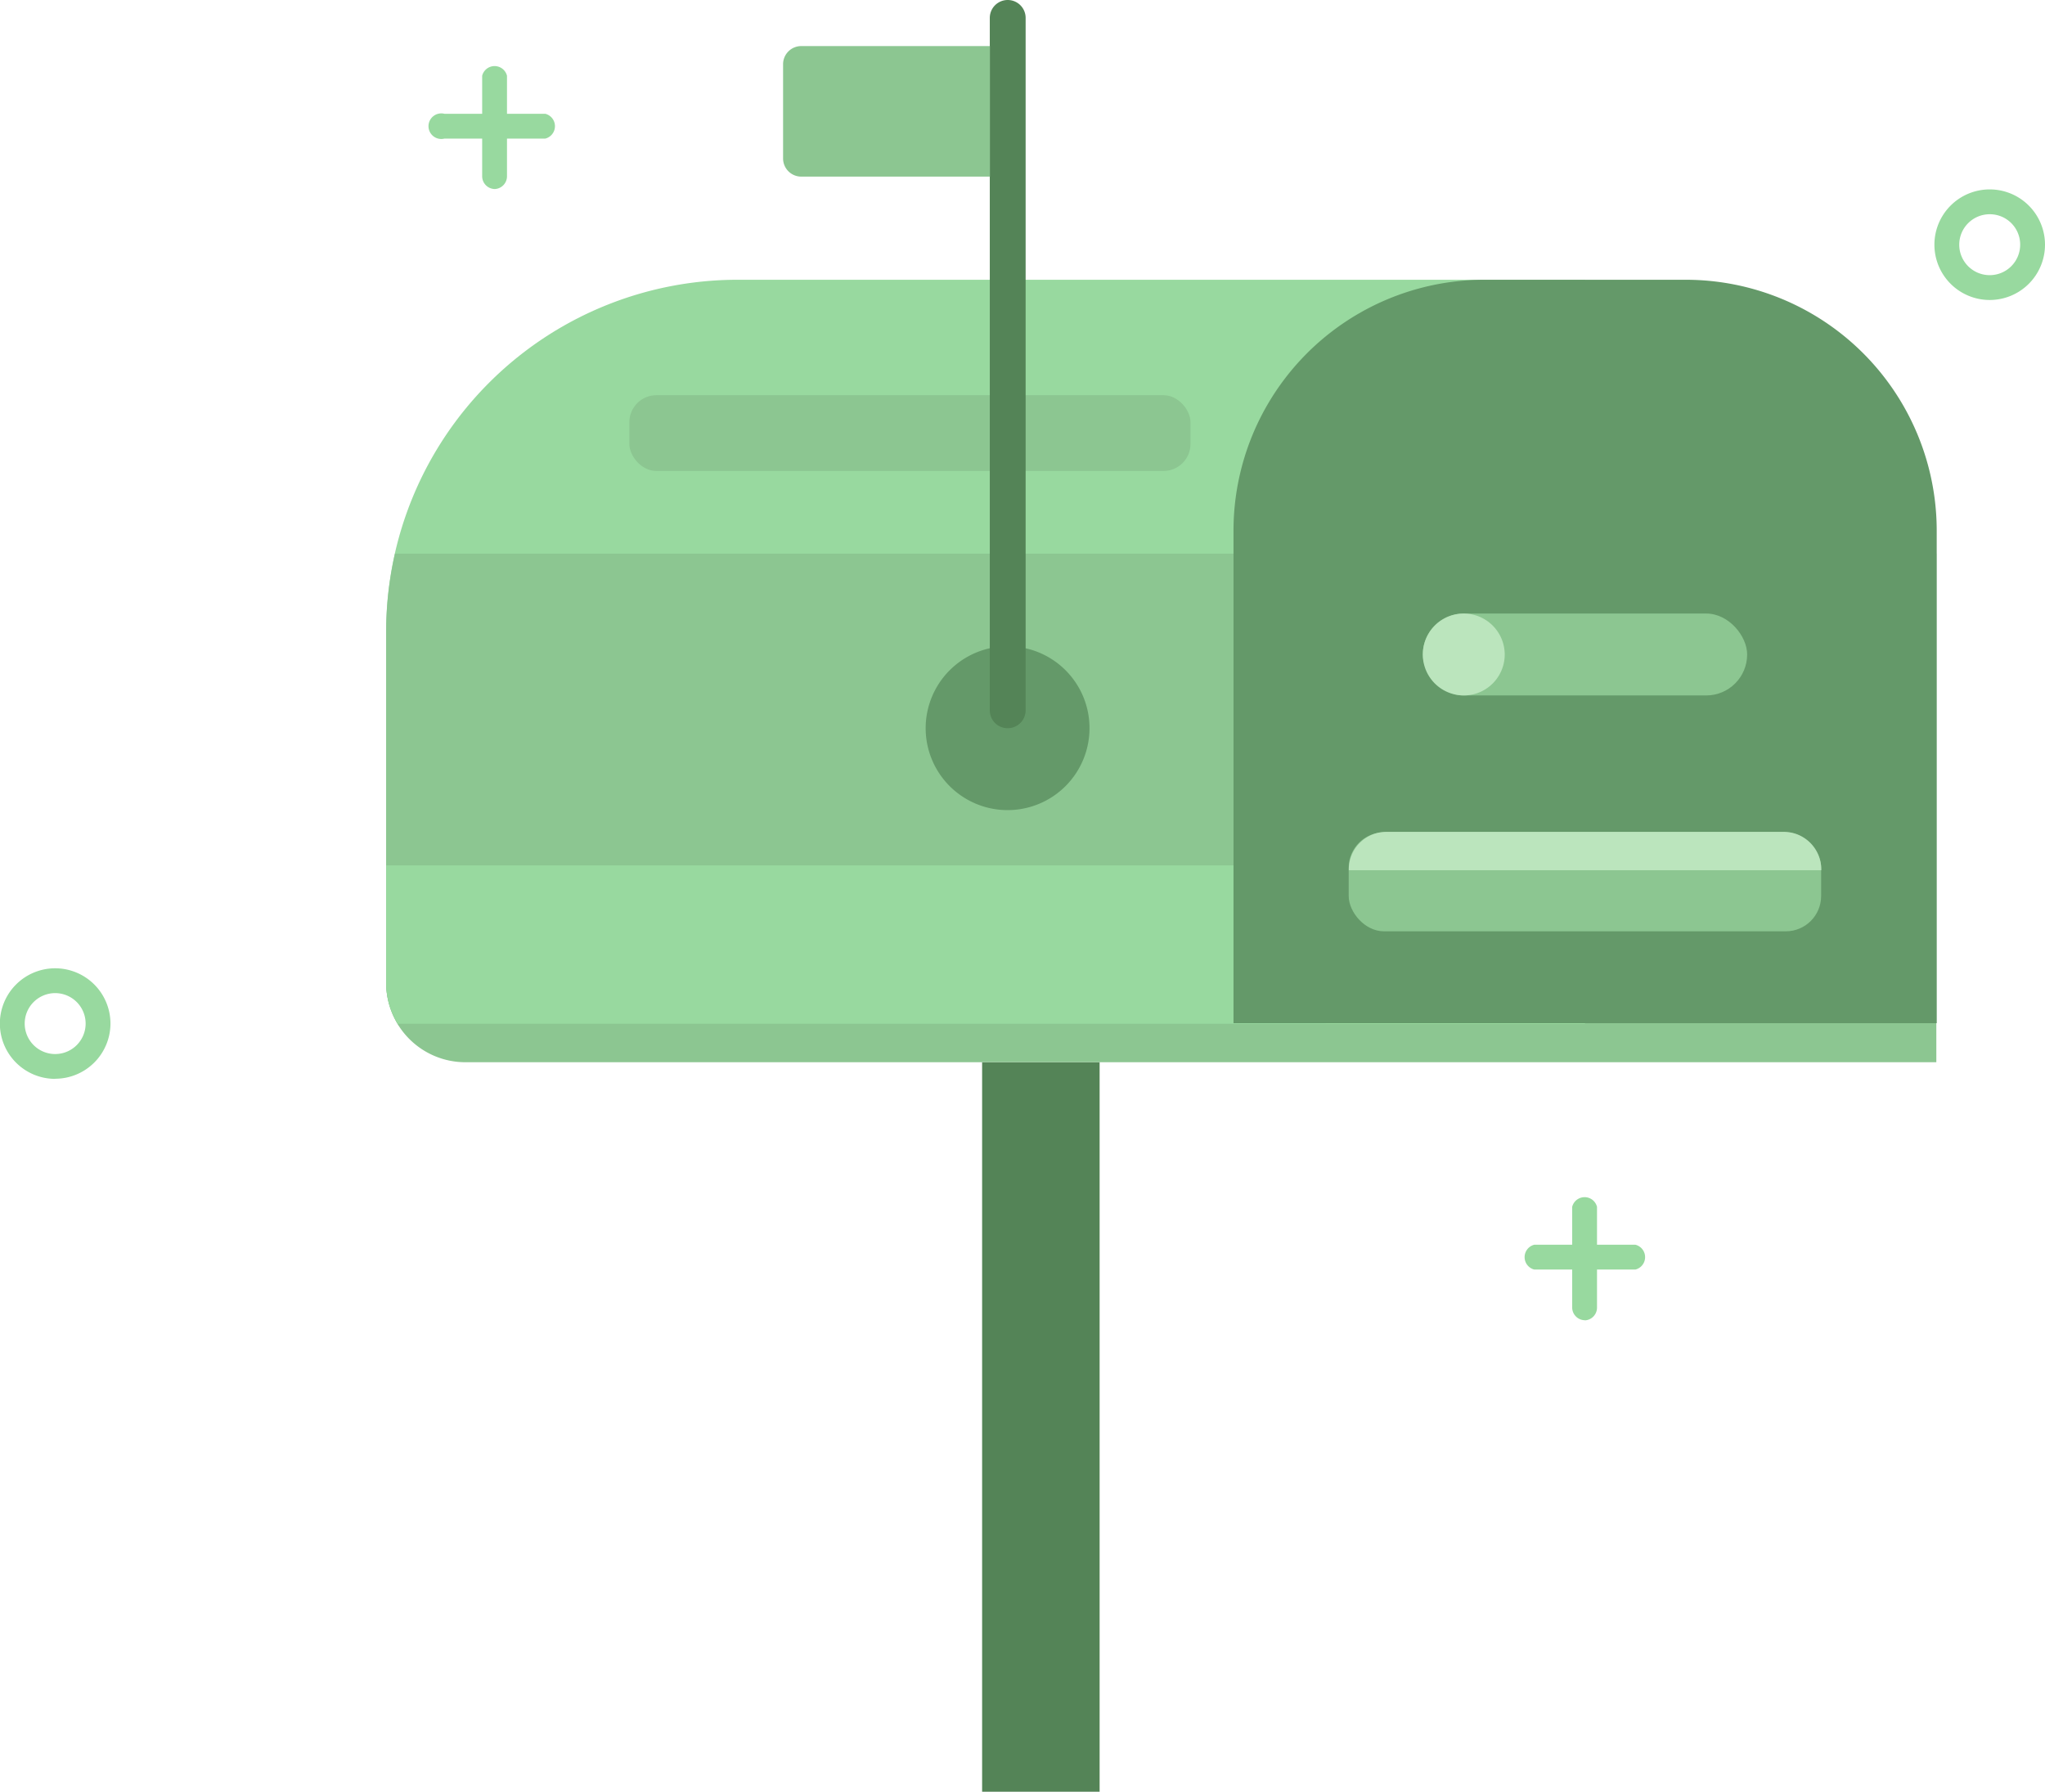 <svg xmlns="http://www.w3.org/2000/svg" viewBox="0 0 159.77 140"><style><![CDATA[.A{fill:#548457}.B{fill:#98d99f}.C{fill:#8cc691}.D{fill:#649969}.E{fill:#bbe5bd}]]></style><path d="M76.73 83h9.18v57h-9.18z" class="A"/><path class="B" d="M123.83,80.15V21.86H57.63A27.46,27.46,0,0,0,30.17,49.31v27.5a6.13,6.13,0,0,0,1,3.34Z"/><path class="C" d="M30.86,43.26a28,28,0,0,0-.69,6.05v27.5A6.19,6.19,0,0,0,36.36,83H151.28V43.26Z"/><path class="B" d="M123.83 80V67.62H30.17v9.2a6.13 6.13 0 0 0 .9 3.17z"/><path class="D" d="M116 21.86h15.7a19.61 19.61 0 0 1 19.61 19.61v38.48a0 0 0 0 1 0 0H96.37a0 0 0 0 1 0 0v-38.5A19.61 19.61 0 0 1 116 21.86z"/><path class="B" d="M155.45 23.44a4.32 4.32 0 1 1 4.32-4.32 4.32 4.32 0 0 1-4.32 4.32zm0-6.7a2.38 2.38 0 1 0 2.38 2.37 2.37 2.37 0 0 0-2.38-2.37zM4.3 84.3A4.32 4.32 0 1 1 8.63 80a4.32 4.32 0 0 1-4.32 4.29zm0-6.7A2.38 2.38 0 1 0 6.69 80a2.38 2.38 0 0 0-2.38-2.4zm34.37-62.83a1 1 0 0 1-1-1V5.92a1 1 0 0 1 1.94 0v7.88a1 1 0 0 1-.94.97z"/><path class="B" d="M42.6 10.83h-7.88a1 1 0 1 1 0-1.94h7.88a1 1 0 0 1 0 1.94zm81.23 92.33a1 1 0 0 1-1-1V94.3a1 1 0 0 1 1.94 0v7.9a1 1 0 0 1-.94.97z"/><path class="B" d="M127.77 99.2h-7.9a1 1 0 0 1 0-1.94h7.9a1 1 0 0 1 0 1.94z"/><rect class="C" x="49.17" y="30.88" width="43.84" height="5.92" rx="2.11"/><path class="D" d="M78.73 50.5a6.4 6.4 0 1 0 6.39 6.39 6.39 6.39 0 0 0-6.39-6.39z"/><path class="A" d="M78.73 56.9a1.39 1.39 0 0 1-1.4-1.4V1.4a1.4 1.4 0 0 1 2.8 0v54.1a1.4 1.4 0 0 1-1.4 1.4z"/><path class="C" d="M62.6 3.6h14.74a0 0 0 0 1 0 0v10.2a0 0 0 0 1 0 0H62.6a1.42 1.42 0 0 1-1.42-1.42V5a1.42 1.42 0 0 1 1.42-1.4z"/><rect class="C" x="111.16" y="47.94" width="25.34" height="6.4" rx="3.2"/><path class="E" d="M114.36 47.94a3.2 3.2 0 1 0 0 6.4 3.2 3.2 0 0 0 3.2-3.2 3.21 3.21 0 0 0-3.2-3.2z"/><rect class="C" x="105.37" y="65.04" width="36.91" height="7.73" rx="2.76"/><path class="E" d="M142.28 68h-36.9a2.93 2.93 0 0 1 2.93-3h31.05a2.93 2.93 0 0 1 2.93 3z"/></svg>